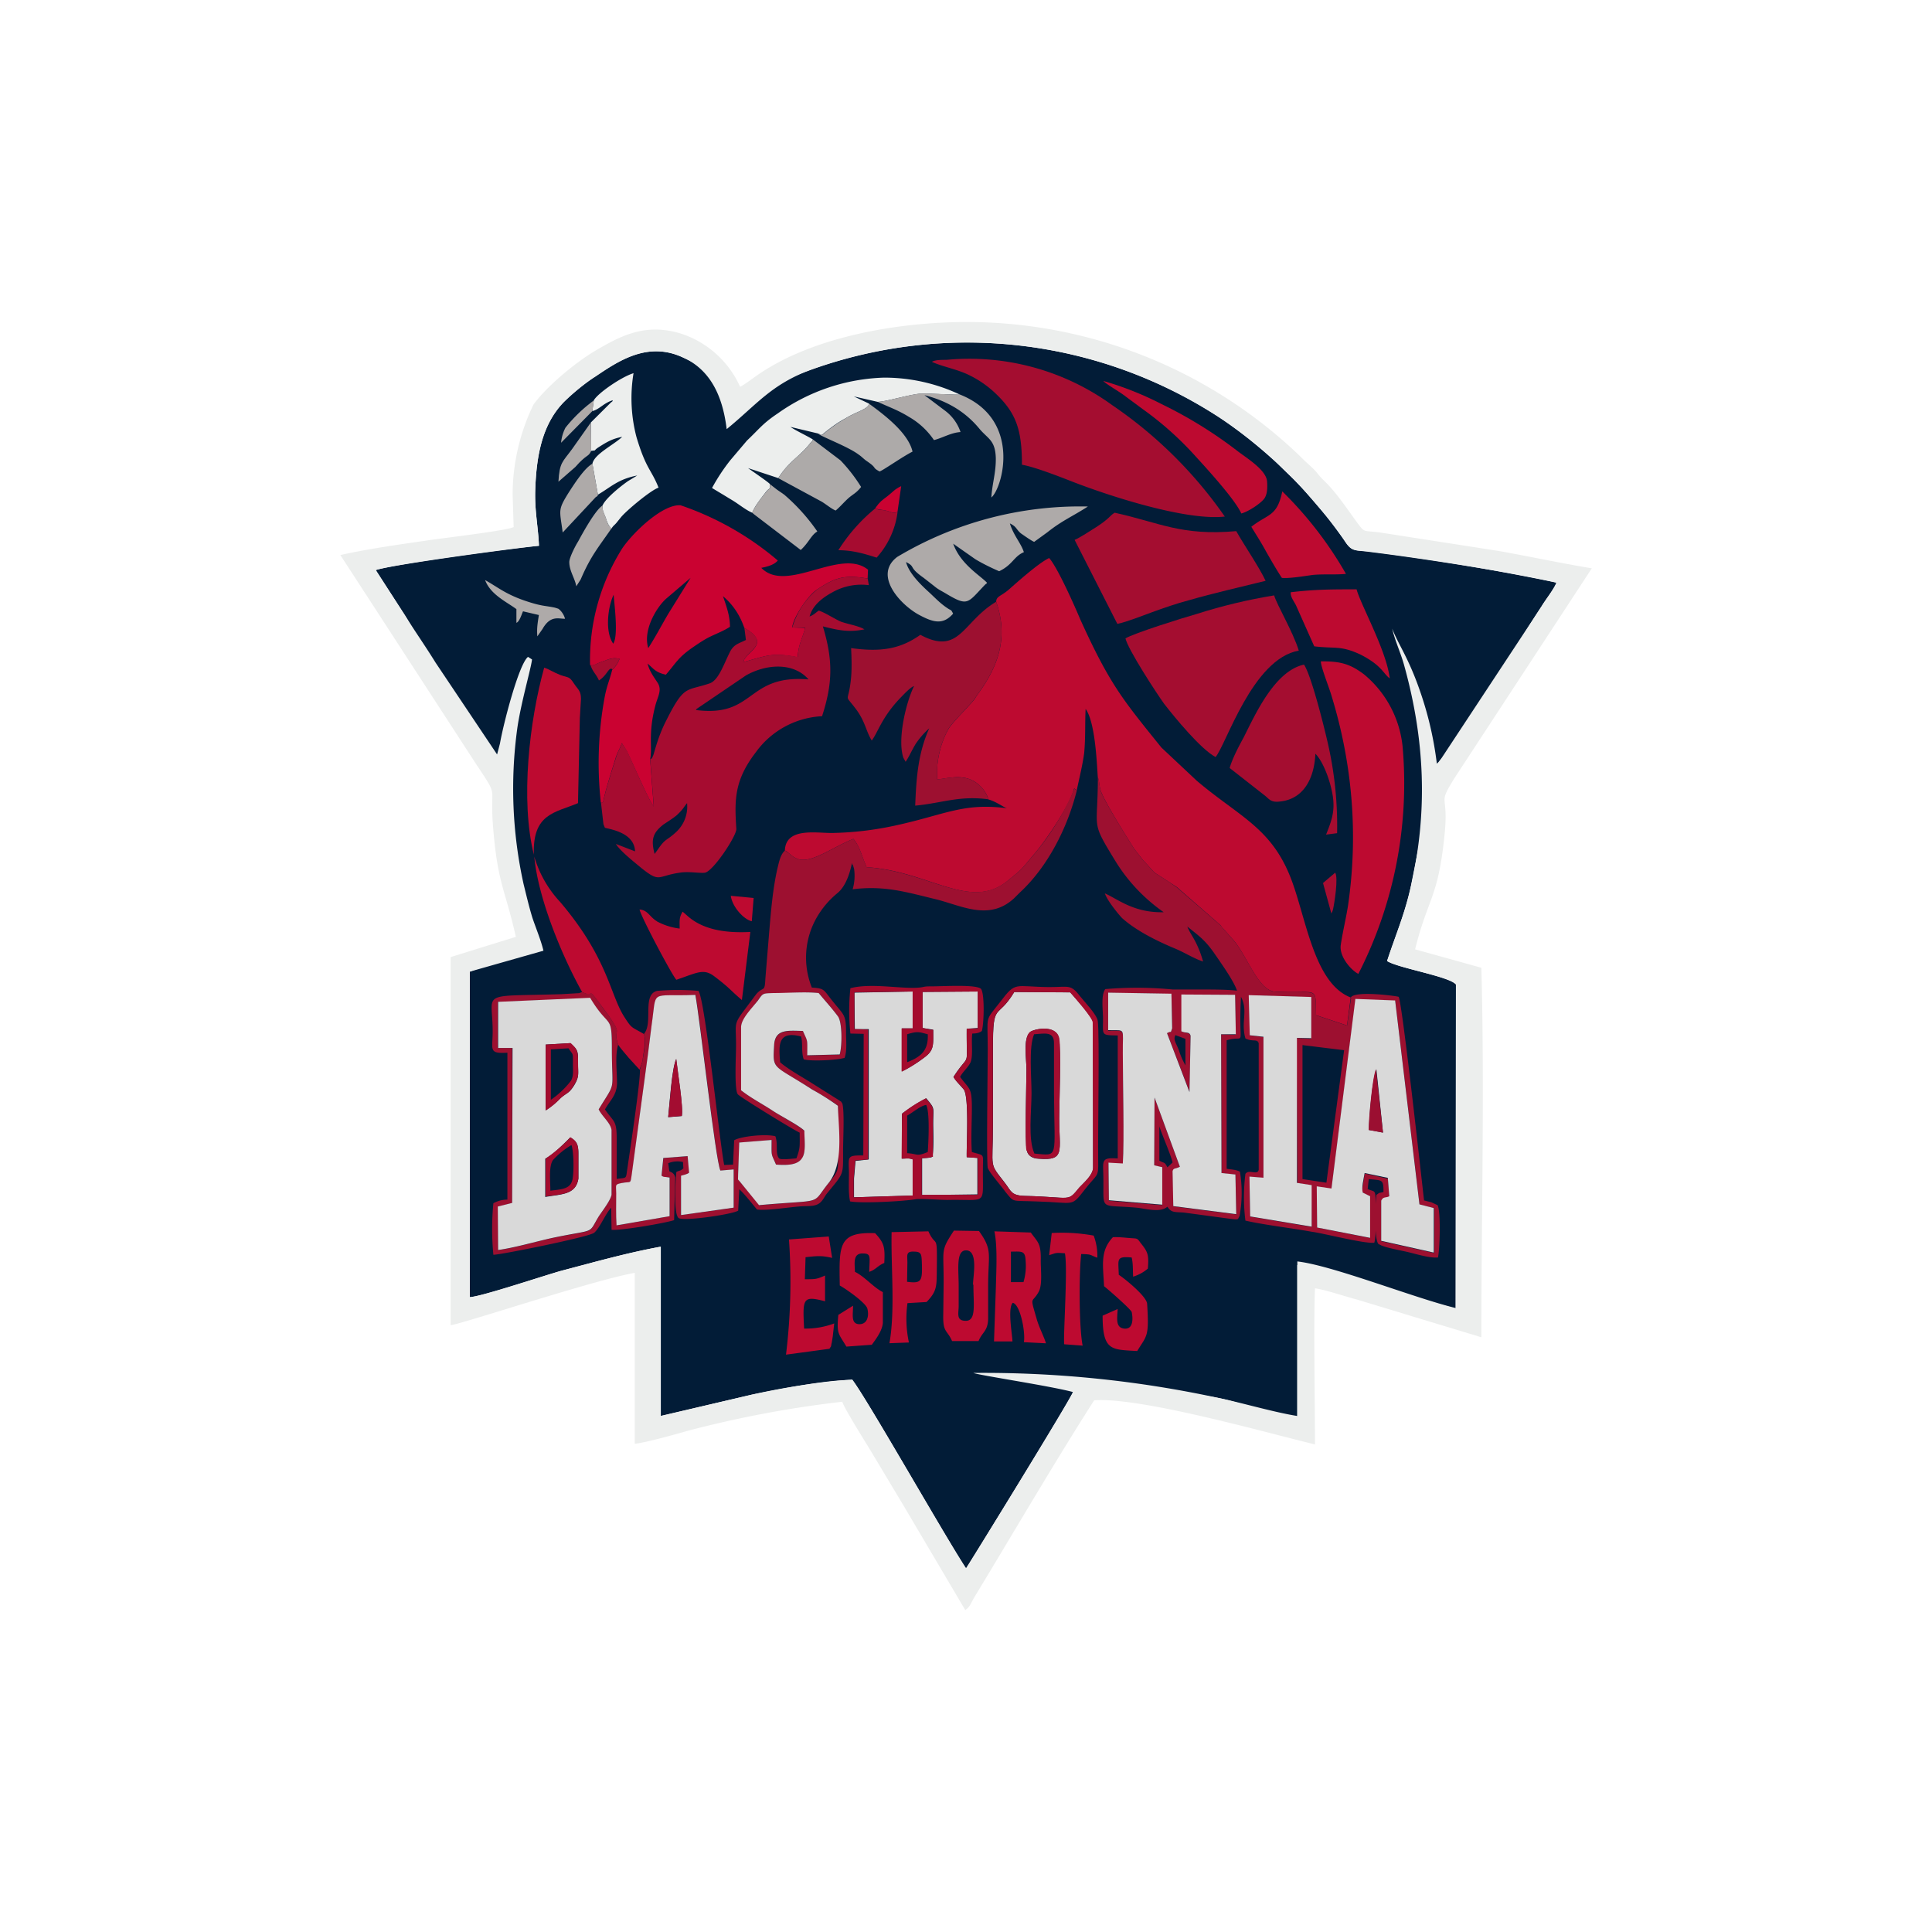 <svg xmlns="http://www.w3.org/2000/svg" width="24" height="24" fill="none" viewBox="0 0 24 24">
    <rect x="0" y="0" width="24" height="24" fill="#808080" stroke="none"/>
    <g clip-path="url(#BKN__a)">
        <path fill="#fff" d="M24 0H0v24h24z"/>
        <path fill="#021C37" d="M9.073 5.161c-.055-.452-.274-.576-.594-.722-.435-.201-.796.046-1.08.233a2.7 2.7 0 0 0-.397.325c-.275.283-.339.676-.353 1.088-.009.26.037.457.046.695-.283.023-1.82.229-2.026.302l.362.562c.123.197.878 1.523.997 1.724.004.005.187.33.347 1.454.087.6.494.874-.54 1.249v4.042c.138 0 .942-.274 1.148-.33.398-.104.8-.219 1.226-.296v2.103l1.13-.265c.338-.069.914-.183 1.248-.183.182.229 1.143 1.93 1.413 2.341.013-.014 1.307-2.113 1.33-2.195.613.041 1.207-.046 1.825.082.306.064.672.215.96.27v-1.925c.44.05 1.445.407 1.966.54l.005-4.024c-.078-.1-.723-.206-.855-.293.105-.325.22-.58.297-.937.43-2.163.183-1.052.352-1.546.352-.402.942-1.427 1.271-1.925.046-.078.156-.215.183-.293a30 30 0 0 0-2.309-.384c-.192-.023-.229.01-.32-.132a6 6 0 0 0-1.573-1.546 5.74 5.74 0 0 0-5.048-.585c-.503.183-.636.265-1.011.571"/>
        <path fill="#ECEEED" d="M9.028 5.33c.375-.306.549-.553 1.052-.74a5.74 5.74 0 0 1 5.057.59c.229.146.567.398.746.59.077.077.137.137.228.215l.412.48c.064.082.123.16.183.256.091.137.128.11.32.137.63.078 1.737.247 2.309.38-.027.077-.137.214-.183.292l-1.248 1.893-.023.032-.032.032a4.3 4.3 0 0 0-.21-.905c-.147-.425-.275-.585-.344-.773.028.137.11.311.151.467.252.914.293 1.792.083 2.725-.078.357-.192.613-.298.937.133.087.778.192.856.288v4.024c-.526-.128-1.532-.53-1.971-.58v1.92c-.288-.046-.654-.155-.96-.22a13.8 13.8 0 0 0-3.064-.315c.06.028.95.16 1.239.238-.023.078-1.317 2.177-1.33 2.19-.27-.411-1.235-2.112-1.414-2.346q-.63.049-1.248.188l-1.134.265v-2.103c-.42.078-.823.192-1.221.297-.206.055-1.015.325-1.148.33V12.07l.915-.26c-.032-.133-.092-.275-.137-.408-.042-.137-.074-.274-.11-.42a5.5 5.5 0 0 1-.078-1.935c.046-.32.17-.74.183-.855l-.05-.032c-.115.092-.307.837-.348 1.075l-.036.137L5.41 8.23c-.124-.201-.256-.389-.38-.586l-.365-.562c.21-.069 1.746-.274 2.03-.302-.01-.238-.055-.434-.046-.695.014-.411.082-.805.352-1.088.092-.092.265-.238.398-.32.284-.192.645-.44 1.084-.238.32.146.49.444.544.892m-3.09 4.194c.251.38.155.228.183.677.055.777.155.836.288 1.436l-.81.251v4.573c.138-.014 1.784-.563 2.287-.65v2.122c.105-.004.53-.123.658-.16.63-.166 1.273-.287 1.92-.361.028.091.307.53.38.654l.389.649.759 1.285c.064-.046.064-.078.119-.17.485-.8.983-1.655 1.482-2.436.58-.042 2.153.407 2.743.548 0-.516-.018-1.504 0-1.939.137.019.37.101.517.138l1.55.47c0-1.531.041-3.063 0-4.59l-.823-.229c.155-.631.288-.636.366-1.427.055-.526-.096-.347.123-.7l1.706-2.606c-.384-.064-.768-.146-1.152-.215l-1.464-.228c-.196-.028-.2 0-.26-.074-.124-.16-.275-.402-.44-.562-.127-.123-.05-.078-.246-.252l-.083-.082A5.98 5.98 0 0 0 12.02 4c-.837 0-1.866.17-2.561.626-.092.06-.188.138-.265.179a1.22 1.22 0 0 0-.741-.663c-.457-.137-.768.045-1.08.228-.246.151-.58.43-.745.654-.17.35-.259.732-.26 1.12l.013.403c-.082.046-.923.142-1.097.17-.343.05-.727.104-1.056.178l1.71 2.633z"/>
        <path fill="#BD0A30" d="M12.375 7.476c.165.47.004.832-.238 1.161l-.036.055c-.096.114-.28.293-.32.366-.097.17-.156.411-.138.626.133-.018.27-.054.403-.004.114.041.205.15.233.251.1.028.201.106.233.11-.549-.073-.777.082-1.395.215a4 4 0 0 1-.754.091c-.188.01-.604-.086-.613.22.055.032-.046-.037.023.01.037.027.073.072.142.095.164.055.425-.146.686-.251.082.096.105.22.164.352.773.045 1.29.549 1.752.169.196-.16.155-.124.324-.325.151-.174.44-.599.503-.823l.032.023c.032-.155.069-.297.092-.462.018-.192.009-.366.018-.549.114.16.137.618.151.846.018.046.018.101.032.156.037.133.343.613.42.736l.106.137.009.01c.197.205.06.095.31.26l.106.069.544.475c.032.046 0 .01.032.041l.138.156c.164.201.301.613.502.626.55.032.503-.091.513.293l.384.128.046-.348c-.472-.182-.558-1.037-.76-1.522-.246-.595-.635-.732-1.152-1.17l-.439-.412c-.48-.595-.64-.782-1.006-1.587-.073-.174-.284-.65-.389-.768-.128.06-.388.292-.507.397-.092.078-.151.078-.151.147"/>
        <path fill="#CA0231" d="M7.623 7.388c.01.137.06.508-.005.608-.105-.146-.068-.457.005-.608m.43.663c-.069-.22.1-.503.22-.612l.306-.261-.275.443c-.082.138-.16.289-.251.43m-.723.21c.06.014.055-.013.174-.05.073-.027.11-.045.192-.027a.33.33 0 0 1-.091.137c-.032.128-.069.201-.096.352a4.5 4.5 0 0 0-.046 1.29c.027.032.046-.046.023.04.018-.14.114-.429.164-.594.023-.073.055-.114.074-.178l.059.092c.073.146.274.621.338.695l-.045-.586c.032-.146-.028-.31.064-.663.027-.11.087-.192.032-.283-.046-.073-.1-.137-.128-.243.073.06.096.11.228.138.124-.142.147-.21.334-.339.073-.05.146-.1.224-.137s.17-.073.238-.119c0-.137-.046-.26-.087-.38.11.092.206.22.265.394.352.201.014.292-.013.425.288-.078.356-.123.676-.06.01-.169.06-.228.092-.365l-.16-.005c.013-.128.196-.398.306-.47.21-.138.325-.193.631-.138l.005-.11c-.343-.279-1.01.302-1.326-.023.068-.013.16-.036.205-.091a3.7 3.7 0 0 0-1.207-.686c-.215-.018-.576.32-.722.53a2.6 2.6 0 0 0-.403 1.455"/>
        <path fill="#A60C30" d="M8.132 10.608c-.05-.184-.018-.266.11-.366.055-.037.115-.074.165-.115.091-.087.078-.091.128-.15a.43.43 0 0 1-.137.36c-.124.115-.128.07-.229.22zm.513-1.788.009-.014.613-.416c.27-.151.599-.156.777.05-.777-.064-.659.476-1.4.38m.603-1.02.019.15c-.092.046-.142.051-.193.138-.082.16-.146.366-.26.402-.293.1-.311.01-.54.467-.105.205-.146.402-.16.43-.027.059 0 .018-.036.045l.045.586c-.064-.074-.265-.55-.338-.7l-.06-.087c-.018.064-.05.105-.073.183-.05.16-.146.448-.164.59.018-.082.004-.01-.023-.046l.032.279.018.046c.092.023.366.068.375.293l-.238-.092c.055.091.238.233.32.302.23.183.192.096.471.055.11-.019.252.009.316 0 .105-.023.393-.458.389-.544-.023-.357-.028-.6.242-.952a1.08 1.08 0 0 1 .823-.448c.133-.411.137-.695.01-1.116.182.046.32.078.516.037-.078-.046-.206-.064-.293-.096-.1-.046-.192-.11-.274-.137-.046.032-.064.055-.114.073.036-.137.16-.233.278-.297a.73.73 0 0 1 .458-.092l-.014-.082c-.306-.055-.42 0-.63.137a.96.96 0 0 0-.307.471h.16c-.032.137-.083.201-.092.366-.32-.06-.388-.014-.677.064.028-.137.366-.229.014-.425"/>
        <path fill="#9D1030" d="m8.242 14.386-.023.22c.037.027.023.009.1.022v.48l-.658.115c-.01-.128 0-.275 0-.398 0-.105-.023-.11.064-.128.119-.023.105.018.124-.1l.2-1.491.046-.366c.07-.457-.036-.357.545-.38.06.32.251 2.058.31 2.182l.165-.014v.475l-.658.092.004-.49.046-.009.055-.027-.018-.206zm-2.058-1.939 1.148-.045c.238.393.27.182.27.63 0 .554.06.385-.165.75.046.092.146.165.16.257v.804c-.014.073-.114.201-.16.27-.137.229-.018.151-.572.265-.21.046-.47.124-.676.151v-.54l.173-.045v-1.925h-.178zm4.225 1.29v.54c0 .27.023.25-.119.425-.224.274-.032.196-.855.27l-.233-.28c-.041-.054-.027-.013-.032-.1l.014-.398.402-.032c0 .215-.009.155.055.306.133.005.27.01.325-.082.046-.073.032-.228.027-.338-.068-.064-.292-.183-.384-.243-.137-.091-.274-.16-.402-.26v-.787c.004-.1.123-.215.21-.334.064-.091.055-.082.192-.082.17 0 .402-.023.563-.005.082.101.16.183.237.289.055.068.055.365.023.475l-.402.01c0-.216.009-.156-.055-.303-.183 0-.343-.027-.357.17-.018.32-.023.242.476.558.078.045.256.15.315.2m-.658-3.17c-.055.047-.073.138-.092.216-.06.26-.082.54-.105.81l-.046.562c-.009.183-.022.091-.114.196l-.137.183c-.156.206-.11.174-.114.48 0 .105-.023.522.022.58.023.033.71.454.769.477 0 .164.009.187-.041.32-.032 0-.188.023-.215 0-.05-.06-.01-.174-.046-.275-.119-.032-.43 0-.512.05l-.014.302-.11.005c-.06-.306-.237-2.053-.32-2.163a3 3 0 0 0-.512 0c-.192.046-.046.398-.165.535.032.091 0 .215-.018.338l-.032.106c.01.119-.123 1.006-.16 1.257-.014.105-.009.082-.128.1v-.498c0-.237-.037-.205-.146-.365.064-.115.146-.174.15-.325 0-.147-.027-.343.014-.48-.077-.229.087-.078-.146-.398-.283-.384-.123-.17-.302-.256l-.036.014-.22.013c-1.042.032-.855-.046-.855.462 0 .229-.055.279.183.265v1.825q-.091 0-.174.045a3.3 3.3 0 0 0 0 .64c.069.005 1.203-.223 1.253-.274.073-.064.137-.233.21-.31l.005.274c.105.013.668-.083.777-.12l.014-.53c-.014-.045-.018-.04-.036-.059l-.037-.018-.014-.1a.3.3 0 0 1 .183-.015l.005.078c-.037.037-.046.023-.087.046-.01.1-.037.516.027.571.055.046.672-.045.741-.091l.014-.265c.055.045.169.192.22.251.118.018.415-.032.557-.04.092-.006.183.008.242-.06.019-.019.033-.046.06-.087.224-.275.21-.229.21-.544 0-.137.019-.485-.009-.586-.032-.045 0-.009-.041-.04l-.343-.216c-.114-.073-.283-.164-.389-.256-.013-.187-.045-.402.261-.32.023.091 0 .192.032.284.1.027.42.009.508-.019.032-.091.018-.21.018-.31 0-.252-.028-.211-.21-.449-.07-.091-.074-.105-.215-.114a1 1 0 0 1 .06-.869 1.1 1.1 0 0 1 .255-.302c.092-.073.151-.215.183-.375l.005.014c0 .01.009.01.009.014l.013.045a.6.6 0 0 1-.018.252c.398-.05.672.037 1.03.123.32.078.662.275.973-.009l.073-.073c.348-.32.595-.81.709-1.271l-.032-.018a3.2 3.2 0 0 1-.503.818c-.17.201-.128.165-.32.32-.466.384-.983-.114-1.756-.164-.06-.133-.082-.256-.165-.352-.26.105-.52.306-.686.251-.068-.023-.105-.069-.141-.091-.069-.05.032.018-.023-.014m7.165 4.24c.005.004.014 0 .019.009 0 .01.009.01.013.01l.023.013c.028.013.014 0 .046.023v.516l-.654-.128v-.507l.178.027.298-2.355.493.019.302 2.528.183.046v.558l-.658-.147v-.498c.023-.06-.005-.01.04-.032l.047-.018h.013l-.018-.229-.288-.064-.037.233zm-2.515-.823c0 .032.147.366.165.457l-.064.06c-.037-.074-.037-.046-.1-.083v-.439zm1.774-1.002.522.064-.22 1.646-.297-.045v-1.665zm-1.573-.123.124.046v.329a1 1 0 0 1-.082-.188c-.032-.087-.074-.132-.042-.187m.915-.494.768.023v.517l-.178-.01.009 1.802.174.027.004.517-.763-.128-.01-.494.174.014v-1.751l-.169-.019zm-1.751-.032.786.014.01.43c-.033.082.008.018-.065.054l.28.732.013-.695c-.014-.05-.06-.028-.11-.055v-.457l.663.004.005.494-.178-.004.004 1.724.174.018.009.494-.782-.1-.005-.435c.01-.046.023-.023.087-.055l-.315-.86-.005.842.1.022v.471l-.662-.055-.005-.466.179.01c.018-.275 0-1.02 0-1.368-.005-.33.045-.284-.183-.288zm3.018.06-.05.347-.385-.128c-.009-.38.037-.26-.512-.293-.201-.014-.338-.425-.503-.626l-.137-.156c-.032-.032 0 0-.032-.04l-.549-.476-.1-.069c-.252-.165-.115-.055-.311-.26l-.01-.01-.105-.137c-.077-.123-.384-.604-.42-.732-.014-.06-.014-.11-.032-.16 0 .677-.096.53.22 1.047.154.25.358.464.598.632-.375.009-.571-.165-.731-.234.027.087.173.265.214.307.174.155.421.279.65.375.123.05.242.128.356.164a1.3 1.3 0 0 0-.091-.238c-.037-.073-.078-.128-.105-.196.16.128.228.174.352.356.069.101.229.325.265.44-.137-.014-.293-.014-.434-.014h-.362a4.6 4.6 0 0 0-.84-.005c-.056.078-.028.26-.028.366 0 .21-.028.206.183.21v1.528c-.206-.014-.183.023-.179.215.01.452-.068.352.42.397.12.014.289.064.376-.013.05.077.087.064.206.073l.503.068c.205.028.155.019.187-.023.034-.182.035-.37.005-.553-.041-.023-.1-.027-.165-.036v-1.596c.256-.078.142.146.178-.54.092.174-.004.311.055.517.092.046.147 0 .165.06v1.572c-.018.074-.119-.013-.165.05a2.3 2.3 0 0 0 0 .581c.243.055.567.092.823.138.16.022.65.15.778.137.027-.092.014-.26.018-.375 0-.32 0-.243-.1-.293l.013-.123c.17.018.183 0 .183.16-.064.018-.037 0-.087.036-.014.092-.032.572.028.613l.013.005c.055.036.266.073.343.091.115.027.275.078.38.069.023-.101.037-.572-.005-.65l-.078-.036-.09-.023c-.028-.242-.275-2.492-.316-2.529-.01-.009-.55-.082-.595.01z"/>
        <path fill="#A40D30" d="M11.58 4.497c.137.06.297.087.443.155a1.3 1.3 0 0 1 .352.243c.247.238.32.443.32.878.156.027.448.141.59.196.476.188 1.445.503 1.93.448a5.4 5.4 0 0 0-1.4-1.385 3.02 3.02 0 0 0-2.057-.562c-.064 0-.133 0-.178.022z"/>
        <path fill="url(#BKN__b)" d="M6.773 14.865v-.471c.106-.06.22-.174.311-.265.078.045.101.086.101.2v.312c-.032.2-.201.192-.412.228zm.311-1.907c.087.078.101.091.096.238 0 .15.019.173-.045.283-.069.11-.092.092-.174.165a1 1 0 0 1-.183.15v-.818zm-.9.06h.183l-.005 1.925-.178.045.004.54c.206-.028.467-.105.677-.151.549-.115.434-.037.572-.265.045-.069.146-.197.16-.27v-.805c-.014-.091-.115-.165-.16-.256.224-.366.164-.197.164-.75 0-.453-.032-.238-.27-.636l-1.143.05v.572z"/>
        <path fill="#A40D30" d="M13.98 7.927c.028.137.394.695.48.814.138.178.458.567.64.663.129-.146.458-1.221 1.034-1.322-.073-.237-.274-.571-.306-.686q-.488.08-.96.23c-.16.045-.787.241-.888.305z"/>
        <path fill="#9D1030" d="M12.279 9.93a.4.4 0 0 0-.234-.251c-.137-.046-.274-.014-.402.004a1.15 1.15 0 0 1 .137-.626c.041-.073.224-.252.32-.366l.037-.055c.242-.33.402-.69.238-1.161-.421.251-.453.672-.942.411-.252.179-.494.215-.86.165.005.123.01.238 0 .361-.032.352-.1.183.064.402.114.156.119.266.192.385.078-.101.123-.289.361-.535.037-.037.115-.124.165-.142-.1.201-.21.663-.133.891l.028.05c.046-.068.073-.136.123-.219a1 1 0 0 1 .17-.196c-.138.31-.16.608-.174.96.338-.032.548-.128.914-.078z"/>
        <path fill="#BD0A30" d="M16.874 12.098a5.2 5.2 0 0 0 .549-2.83 1.34 1.34 0 0 0-.48-.892c-.165-.123-.284-.164-.535-.16 0 .069.105.33.132.425.261.851.334 1.724.206 2.607-.027.17-.068.334-.091.494-.019.15.141.32.22.356"/>
        <path fill="url(#BKN__c)" d="m14.342 13.634.315.86c-.064.032-.078.01-.091.055l.009.434.782.1-.01-.493-.173-.018-.005-1.724h.183l-.009-.49-.668-.004v.457c.055.028.101 0 .115.055l-.014.7-.279-.732c.073-.041.032.023.064-.06l-.009-.43-.786-.013v.466c.228.005.178-.04.182.288 0 .348.019 1.093 0 1.368l-.178-.01.005.467.663.055v-.466l-.1-.023z"/>
        <path fill="url(#BKN__d)" d="M11.341 12.775v-.458l-.727.014.005.453h.173v1.619l-.164.018-.019.22v.232l.732-.022v-.448c-.05-.019-.073-.01-.137-.01v-.558a2 2 0 0 1 .302-.192c.114.138.087.101.087.32 0 .055.013.398-.019.412-.036.01-.077.01-.119.014v.457l.686-.009v-.453l-.132-.009c-.005-.142.032-.745-.037-.841-.046-.055-.091-.096-.128-.156.21-.324.16-.073.165-.599l.137-.009v-.453l-.686.005v.448l.114.018.019.005c0 .188.013.252-.11.343a1.7 1.7 0 0 1-.28.174v-.535z"/>
        <path fill="#A40D30" d="m13.35 6.708.53 1.042c.128-.027.306-.1.434-.146.137-.05.31-.11.453-.147.315-.091.626-.16.955-.242-.082-.174-.27-.448-.365-.617-.686.06-.947-.105-1.51-.229-.063.037-.059.069-.228.178-.082.05-.188.124-.27.16"/>
        <path fill="url(#BKN__e)" d="M12.756 14.293c-.028-.096-.005-.841-.005-1.006 0-.137-.046-.389.046-.466.036-.037.32-.1.356.073.032.15.005.796.005.997 0 .411.078.53-.256.503-.073 0-.133-.037-.146-.1m-.421-.33c0 .577-.055.467.15.732.078.101.074.156.248.16.594.014.521.083.676-.105.064-.068.16-.15.17-.237v-1.811c0-.06-.234-.32-.284-.375l-.695-.005c-.215.357-.265.106-.265.69z"/>
        <path fill="url(#BKN__f)" d="M17.007 14.037c-.005-.133.045-.663.091-.754l.082.786zm-.055.535.288.06.018.228c-.036.023-.078 0-.1.055v.499l.653.146v-.553l-.178-.046-.302-2.533-.494-.019-.297 2.355-.183-.027.005.512.658.128v-.517l-.091-.045c-.018-.06.01-.165.023-.243"/>
        <path fill="url(#BKN__g)" d="M10.408 13.736a3 3 0 0 0-.32-.202c-.494-.32-.49-.233-.471-.558.014-.196.174-.173.357-.169.064.146.054.092.054.302l.403-.01c.032-.109.032-.406-.023-.475-.078-.105-.155-.187-.238-.288-.16-.018-.393 0-.562 0-.137.005-.128 0-.192.092-.092.114-.206.228-.21.329v.787c.127.1.265.169.402.26.091.06.32.178.384.242 0 .11.023.266-.028.339-.054.091-.192.091-.324.082-.064-.15-.055-.091-.055-.306l-.402.032-.014.398c0 .087-.01.045.032.1l.228.28c.828-.074.64.004.86-.27.197-.238.128-.664.12-.96z"/>
        <path fill="url(#BKN__h)" d="M8.3 13.878c.018-.16.045-.609.1-.723.014.137.092.608.069.709zm.242.484.018.206c-.032.023-.068.027-.1.037v.489l.654-.092v-.475l-.165.014c-.06-.12-.252-1.866-.311-2.182-.58.023-.476-.082-.544.38l-.046.366-.201 1.49c-.018.12-.005.078-.124.101-.091.018-.068.023-.068.128 0 .128-.005.27.004.398l.659-.114v-.48c-.078-.014-.064 0-.1-.023l.022-.22z"/>
        <path fill="#AEAAA9" d="M11.84 7.623c-.031-.06-.018-.032-.072-.069-.097-.064-.165-.142-.247-.215-.078-.073-.229-.215-.266-.357.128.065.019.055.22.197l.128.1c.05.042.082.056.137.088.288.173.274.128.494-.101.023-.023.014-.005.027-.027-.086-.092-.329-.229-.42-.485l.274.192c.082.05.192.105.297.15.17-.081.179-.182.307-.237-.037-.114-.128-.206-.174-.357.087.042.073.069.137.124.027.018.128.091.165.105l.164-.119c.183-.146.32-.201.503-.32a4.43 4.43 0 0 0-2.368.626c-.298.225.032.586.26.714.183.1.307.137.435-.01"/>
        <path fill="#A40D30" d="m15.275 9.54.439.344c.05.04.073.087.183.073.297-.028.43-.288.443-.594.087.086.165.288.197.43.06.246.018.37-.064.575l.137-.018a4.6 4.6 0 0 0-.119-1.134c-.046-.201-.201-.823-.292-.96-.366.078-.609.626-.75.905-.06.11-.138.256-.174.38"/>
        <path fill="#ECEEED" d="M9.344 6.369c.032-.074.064-.115.11-.179l.063-.082c.055-.064.05-.014.046-.096-.023-.027-.22-.16-.27-.197l.375.124c.133-.21.265-.265.398-.435.023-.027.018-.009.032-.045-.091-.055-.206-.106-.279-.156l.343.082.046.019c.087-.073.183-.147.293-.206.15-.091.274-.11.297-.183l-.192-.091.297.068c.091 0 .361-.082.512-.1.073-.01.499.018.508.009a2.2 2.2 0 0 0-.942-.21 2.4 2.4 0 0 0-1.317.443c-.192.128-.229.192-.384.338l-.206.243a2.4 2.4 0 0 0-.229.347l.243.147c.086.05.169.123.256.16"/>
        <path fill="#BD0A30" d="M6.632 10.617c-.019-.512.265-.521.548-.64l.023-1.057.014-.237c0-.106-.037-.115-.087-.192-.06-.092-.064-.069-.17-.106-.082-.032-.132-.068-.2-.091-.183.658-.298 1.646-.128 2.323"/>
        <path fill="url(#BKN__i)" d="m15.52 12.86.175.019v1.751l-.174-.014.009.495.764.127v-.516l-.183-.028v-1.801l.178.004v-.512l-.777-.023.013.499z"/>
        <path fill="#A40B2D" d="M11.269 13.858c.064-.032.164-.123.237-.132.046.096.028.452.019.585-.147.06-.115.023-.256.014zm0-.663v-.347c.091-.028.128-.032.187-.018l.069.018c.009.196-.078.279-.256.347m-.064.115c.082-.037.2-.115.278-.174.124-.091.11-.155.11-.343-.009 0-.014-.01-.018 0l-.114-.023v-.448l.685-.005v.458l-.137.004c-.004.526.046.275-.164.6.032.059.087.1.128.155.068.091.032.7.036.841l.137.01v.457h-.695v-.453l.106-.01.013-.008h.019v-.407c0-.22.027-.183-.087-.32a1.6 1.6 0 0 0-.297.192l-.005.557c.064 0 .087-.009.137.01v.448l-.732.023v-.229l.019-.229.16-.013v-1.614l-.17-.005v-.457l.723-.01v.458H11.2v.535zm1.005 1.22c0-.21.028-.169-.137-.219-.013-.16 0-.38 0-.549 0-.26-.032-.228-.146-.384.032-.068.123-.137.137-.205.023-.092 0-.229.014-.334.055 0 .091-.01.119-.032.027-.096.036-.458-.01-.522-.054-.059-.47-.032-.621-.032-.05 0-.064 0-.11.01-.206.036-.617-.06-.892.013a2.6 2.6 0 0 0 0 .563l.165.004-.005 1.51c-.205 0-.183.008-.178.214 0 .12-.009.256.014.357.137.027.663 0 .814-.027.055-.01.292.009.398.009.498-.01.434.077.438-.375"/>
        <path fill="#ECEEED" d="m7.376 4.974-.018.133c.092-.023.137-.1.26-.137 0 0-.008 0-.008.009s-.019.018-.023.023l-.247.246v.353c.082-.01.023.004.091-.042.1-.064.174-.11.298-.132-.106.1-.348.215-.37.334l.068.384c.16-.092.247-.192.489-.238l-.114.069c-.092.064-.275.21-.316.301-.009.055.014.092.037.151.018.055.032.1.073.137.027-.04.032-.036.06-.068l.059-.073c.068-.083.375-.339.466-.366-.091-.229-.155-.229-.274-.627a1.9 1.9 0 0 1-.037-.795c-.15.045-.448.251-.494.338"/>
        <path fill="#BD0A30" d="M8.16 11.444c-.092-.055-.11-.137-.215-.146.013.082.411.832.457.873.26-.087.338-.146.475-.04.197.15.179.155.339.292l.105-.846c-.27.014-.563-.014-.768-.188l-.073-.064c-.046.074-.037.115-.037.21a.8.8 0 0 1-.284-.09m7.26-5.066c.092-.023.262-.138.294-.197.032-.055.032-.137.027-.201-.01-.147-.265-.297-.375-.384a5.4 5.4 0 0 0-.933-.576 4 4 0 0 0-.727-.289c.046.046.156.106.247.17l.247.183c.238.169.466.375.654.585.137.15.49.535.567.709m-8.189 5.944c.183.092.018-.128.302.256.229.32.069.165.146.398.032.05.087.11.128.16l.138.151.036-.105c.014-.124.046-.247.018-.338-.155-.092-.146-.06-.242-.21-.183-.284-.201-.728-.8-1.432a1.4 1.4 0 0 1-.32-.562c.05.54.361 1.266.594 1.682m8.803-4.966c-.005.055.032.1.064.16l.228.512c.266.032.325-.013.572.101.27.137.284.238.366.297-.041-.347-.361-.914-.412-1.106-.31 0-.512 0-.818.036m-.49-.814c.055.092.124.197.183.307.055.096.133.233.197.329.091.009.283-.023.384-.037.137-.013.284 0 .412-.013a4.7 4.7 0 0 0-.791-1.025c-.065.316-.174.275-.385.44m-2.986 9.004c.133 0 .179-.018.183.119a.7.7 0 0 1-.027.26h-.156zm-.205-.252c.04.188.023.494.018.7l-.023.668h.229c0-.073-.064-.412.004-.48.092.018.16.365.138.489l.274.014c-.023-.083-.087-.197-.119-.316-.082-.283-.055-.174.027-.32.055-.096.023-.297.028-.42 0-.193-.041-.202-.124-.32zm-.261.663c0 .247.037.444-.091.449-.12 0-.096-.078-.092-.174v-.256c0-.201-.032-.42.073-.444.179-.027.105.32.105.425zm.064.7c.046-.114.114-.119.119-.274v-.407c0-.403.06-.444-.114-.686l-.311-.005c-.174.265-.124.22-.128.672l-.005.403c0 .192.05.16.11.297zm1.742-.818c-.004-.197-.04-.238.16-.22.018.073.014.151.018.238a.5.5 0 0 0 .183-.1c.014-.175 0-.207-.091-.32-.046-.065-.041-.051-.137-.06-.069-.005-.137-.014-.206-.01-.16.17-.123.339-.11.609.037.027.33.283.343.32.005.018.046.224-.096.206-.11-.014-.082-.137-.078-.243l-.187.083c0 .439.11.42.43.439.119-.197.15-.17.123-.586-.004-.091-.274-.31-.352-.361zm-3.278-.042c0-.096-.032-.233.1-.228.105 0 .082.045.078.228.082-.027.105-.077.187-.11.01-.196 0-.246-.114-.37-.457-.018-.448.147-.439.65.073.04.325.215.343.288.023.091 0 .2-.11.192-.096-.01-.068-.12-.068-.229l-.183.114c-.023.243.004.23.1.394l.316-.023c.05-.069.128-.17.137-.27v-.384c-.119-.06-.224-.192-.347-.252m-.288.883.013-.082.018-.16a1 1 0 0 1-.374.064c-.019-.375-.019-.412.26-.339v-.32c-.105.046-.114.046-.251.046l.009-.274c.142-.014.192-.023.33.009l-.042-.266-.494.037a7.5 7.5 0 0 1-.037 1.431l.54-.073c.027-.046.014-.009.027-.073m.941-.997c0-.091-.022-.142.083-.137.091 0 .091.037.096.119.009.251 0 .279-.183.256zm.261-.389-.457.01c-.01.42.046.97-.027 1.38l.242-.009a1.4 1.4 0 0 1-.018-.489l.237-.014c.138-.141.124-.205.128-.434.005-.439-.009-.229-.105-.444"/>
        <path fill="#ADAAA9" d="M10.162 5.386c.036.037.37.16.503.26.036.024.055.046.091.074.156.105.064.078.17.137.045-.014.283-.183.41-.247-.054-.233-.351-.457-.539-.594-.023.073-.146.091-.297.183a2 2 0 0 0-.288.205z"/>
        <path fill="#AEAAA9" d="M10.902 4.991c.147.069.247.1.39.188a.94.94 0 0 1 .31.288c.11-.028.21-.092.33-.1a.55.55 0 0 0-.188-.262l-.26-.196c.328.082.539.242.685.42.105.124.192.138.201.353.005.183-.045.324-.055.498.138-.114.385-.974-.393-1.28-.009.009-.434-.019-.503-.01-.155.019-.42.101-.517.101"/>
        <path fill="#A40B2D" d="M12.334 13.964v-.951c0-.585.05-.334.265-.69l.695.004c.046.055.28.315.28.375l.004 1.81c-.01.092-.105.17-.17.238-.155.188-.086.12-.676.106-.174-.005-.17-.06-.247-.156-.206-.27-.151-.16-.151-.731zm-.06.549c.005.04.183.242.215.292.115.138.06.106.394.12.48.013.416.077.599-.156.15-.192.164-.137.16-.348-.005-.38.018-1.56-.005-1.737-.009-.078-.165-.238-.215-.302-.123-.16-.137-.12-.388-.12-.435-.004-.412-.077-.609.184-.196.251-.155.15-.155.585 0 .288-.018 1.354 0 1.482z"/>
        <path fill="#ADAAA9" d="m9.668 5.94.54.292c.059.036.123.091.173.11.055-.046.092-.092.151-.147.06-.055.105-.068.165-.146a2 2 0 0 0-.256-.33l-.343-.26c-.014.037-.01.018-.032.046-.133.169-.265.224-.398.434"/>
        <path fill="#BD0A30" d="M13.033 15.592c.091-.028.077-.033.196-.023.037.192-.023 1.038-.009 1.13l.229.017c-.046-.228-.046-.9-.018-1.138.137.004.1.009.2.046a.7.7 0 0 0-.045-.275 2.2 2.2 0 0 0-.521-.032z"/>
        <path fill="#AEAAA9" d="m9.344 6.37.027.022.576.44c.101-.092.128-.184.206-.23a2.4 2.4 0 0 0-.411-.457l-.092-.064-.087-.068c.005.082.01.032-.045.096l-.065.082c-.045.064-.077.105-.11.178"/>
        <path fill="#A60C30" d="M11.15 6.36c-.068.023-.064 0-.15-.018-.065-.014-.088 0-.12-.032-.183.148-.34.326-.466.525.183 0 .33.046.476.092a1.04 1.04 0 0 0 .26-.567"/>
        <path fill="#A40D30" d="M12.85 14.33c-.082-.179-.036-.522-.036-.75 0-.21-.037-.572.032-.732.137-.01.247-.037.247.11v.622c.005.823.064.777-.242.75m-.095-.037c.013.064.073.096.146.1.334.028.256-.09.256-.502 0-.202.027-.846 0-.997-.041-.174-.32-.11-.366-.073-.082.077-.041.334-.041.466 0 .165-.023.91 0 1.006z"/>
        <path fill="#AEAAA9" d="M7.598 6.561c-.046-.032-.055-.078-.073-.133-.023-.06-.046-.096-.037-.15-.087.05-.242.329-.306.448-.032.05-.11.2-.11.256 0 .11.069.2.087.301l.055-.086c.123-.289.22-.398.384-.636m-.17-.416L7.36 5.76c-.1.055-.22.242-.297.361-.137.22-.11.21-.073.494l.411-.44.014-.008.01-.01zM6.415 7.567v.17c.04-.015.068-.115.082-.143l.197.046c-.014.092-.028.165-.019.265l.064-.091c.1-.178.206-.124.28-.128a.24.24 0 0 0-.07-.114l-.013-.01-.041-.013c-.128-.028-.16-.014-.375-.087-.243-.083-.339-.17-.494-.256.068.183.274.274.389.361"/>
        <path fill="#A40B2D" d="M7.062 13.022c.06.091.055.046.055.192 0 .091.01.146-.023.21a1.1 1.1 0 0 1-.251.238v-.626l.224-.014zm-.283-.046v.819a1 1 0 0 0 .183-.151c.077-.073.105-.055.169-.165.068-.11.05-.137.05-.283 0-.142-.009-.16-.091-.238z"/>
        <path fill="#AEAAA9" d="m7.344 5.6-.004-.352-.233.33c-.12.164-.156.164-.17.406l.21-.183c.143-.164.16-.119.197-.2"/>
        <path fill="#A40B2D" d="M6.837 14.791c0-.114-.022-.302.032-.38a1 1 0 0 1 .23-.187c.027.073.031.302.017.398-.013.15-.128.15-.279.169m-.064.073c.21-.032.38-.023.412-.224v-.31c0-.115-.023-.156-.1-.202a1.8 1.8 0 0 1-.307.265v.471z"/>
        <path fill="#9B0F31" d="m17.006 14.038.174.032-.087-.787c-.045.092-.091.622-.091.755z"/>
        <path fill="#A30D31" d="m8.3 13.877.17-.014c.023-.1-.055-.571-.069-.709-.054.115-.082.563-.1.723"/>
        <path fill="#BD0A30" d="m9.339 11.444.023-.289-.284-.027c.018.137.16.293.26.316"/>
        <path fill="#AEAAA9" d="m7.359 5.106.018-.132q-.198.146-.352.338a.5.5 0 0 0-.055.188z"/>
        <path fill="#CA0231" d="M10.875 6.309c.037.027.06.018.123.032.087.018.083.041.151.018l.046-.32c-.082.037-.11.078-.17.124-.077.059-.09.064-.15.146"/>
        <path fill="#A70D31" d="m16.435 10.969.105.384v-.01l.01-.018.009-.027c.018-.078.068-.398.027-.457z"/>
        <path fill="#A60C30" d="M7.335 8.26c.027.088.073.115.105.193.105-.064.123-.178.169-.137a.35.35 0 0 0 .087-.133c-.082-.014-.119 0-.192.028-.119.036-.114.064-.174.045z"/>
    </g>
    <defs>
        <linearGradient id="BKN__b" x1="12.011" x2="12.011" y1="4" y2="20" gradientUnits="userSpaceOnUse">
            <stop offset=".55" stop-color="#D9D9D9"/>
        </linearGradient>
        <linearGradient id="BKN__c" x1="12.001" x2="12.001" y1="3.999" y2="20" gradientUnits="userSpaceOnUse">
            <stop offset=".55" stop-color="#D9D9D9"/>
        </linearGradient>
        <linearGradient id="BKN__d" x1="11.999" x2="11.999" y1="4" y2="20" gradientUnits="userSpaceOnUse">
            <stop offset=".55" stop-color="#D9D9D9"/>
        </linearGradient>
        <linearGradient id="BKN__e" x1="11.985" x2="11.985" y1="4" y2="19.996" gradientUnits="userSpaceOnUse">
            <stop offset=".55" stop-color="#D9D9D9"/>
        </linearGradient>
        <linearGradient id="BKN__f" x1="12" x2="12" y1="4" y2="20" gradientUnits="userSpaceOnUse">
            <stop offset=".55" stop-color="#D9D9D9"/>
        </linearGradient>
        <linearGradient id="BKN__g" x1="11.984" x2="11.984" y1="3.994" y2="20" gradientUnits="userSpaceOnUse">
            <stop offset=".55" stop-color="#D9D9D9"/>
        </linearGradient>
        <linearGradient id="BKN__h" x1="11.988" x2="11.988" y1="4" y2="20" gradientUnits="userSpaceOnUse">
            <stop offset=".55" stop-color="#D9D9D9"/>
        </linearGradient>
        <linearGradient id="BKN__i" x1="12.045" x2="12.045" y1="3.999" y2="19.999" gradientUnits="userSpaceOnUse">
            <stop offset=".55" stop-color="#D9D9D9"/>
        </linearGradient>
        <clipPath id="BKN__a">
            <path fill="#fff" d="M0 0h24v24H0z"/>
        </clipPath>
    </defs>
</svg>
